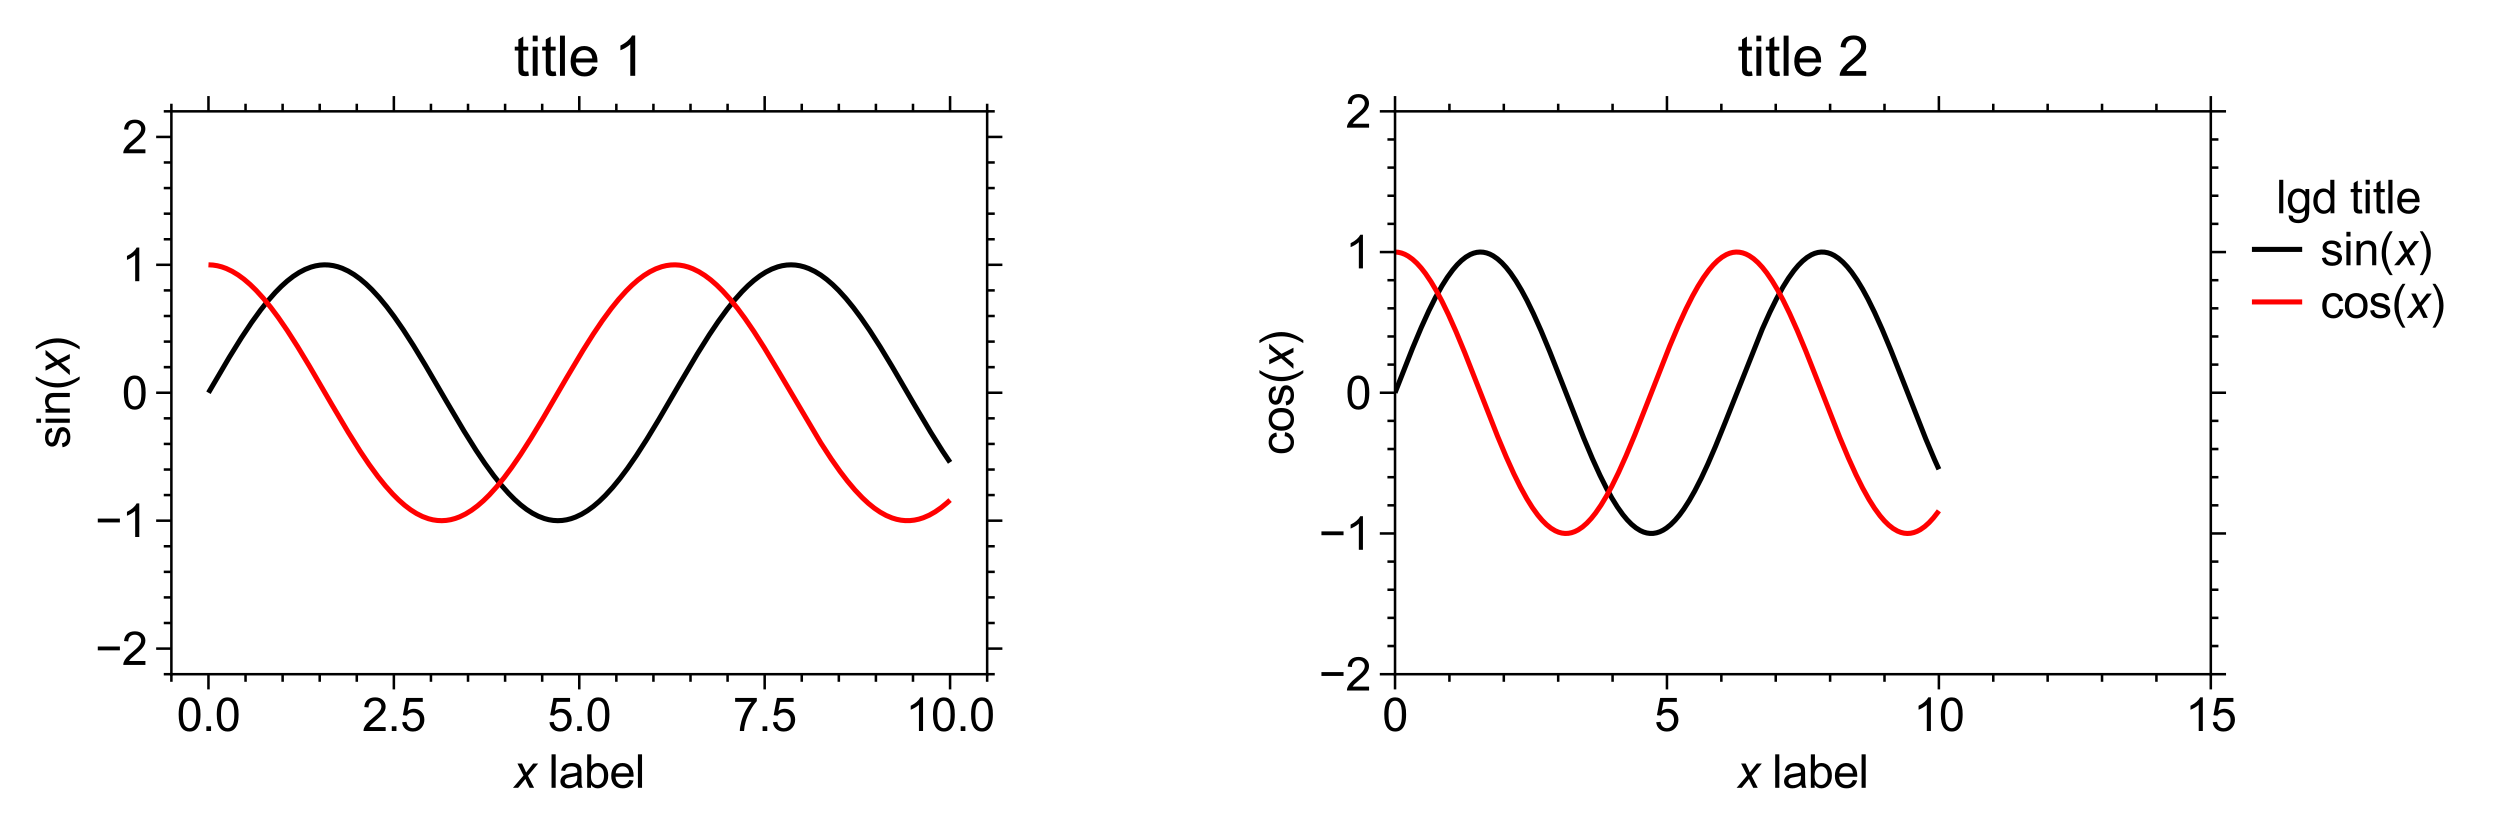 <?xml version="1.0" encoding="utf-8" standalone="no"?>
<!DOCTYPE svg PUBLIC "-//W3C//DTD SVG 1.1//EN"
  "http://www.w3.org/Graphics/SVG/1.1/DTD/svg11.dtd">
<svg xmlns:xlink="http://www.w3.org/1999/xlink" width="984.983pt" height="328.444pt" viewBox="0 0 984.983 328.444" xmlns="http://www.w3.org/2000/svg" version="1.1">
 <defs>
  <style type="text/css">*{stroke-linejoin: round; stroke-linecap: butt}</style>
 </defs>
 <g id="figure_1">
  <g id="patch_1">
   <path d="M 0 328.444 
L 984.983 328.444 
L 984.983 0 
L 0 0 
z
" style="fill: #ffffff"/>
  </g>
  <g id="axes_1">
   <g id="patch_2">
    <path d="M 67.523 265.621 
L 388.931 265.621 
L 388.931 43.861 
L 67.523 43.861 
z
" style="fill: #ffffff"/>
   </g>
   <g id="matplotlib.axis_1">
    <g id="xtick_1">
     <g id="line2d_1">
      <defs>
       <path id="mcdcbcbcaf5" d="M 0 0 
L 0 6 
" style="stroke: #000000"/>
      </defs>
      <g>
       <use xlink:href="#mcdcbcbcaf5" x="82.132" y="265.621" style="fill-opacity: 0; stroke: #000000"/>
      </g>
     </g>
     <g id="line2d_2">
      <defs>
       <path id="m277272d7c1" d="M 0 0 
L 0 -6 
" style="stroke: #000000"/>
      </defs>
      <g>
       <use xlink:href="#m277272d7c1" x="82.132" y="43.861" style="fill-opacity: 0; stroke: #000000"/>
      </g>
     </g>
     <g id="text_1">
      <!-- 0.0 -->
      <g transform="translate(69.622 288.005) scale(0.18 -0.18)">
       <defs>
        <path id="ArialMT-30" d="M 266 2259 
Q 266 3072 433 3567 
Q 600 4063 929 4331 
Q 1259 4600 1759 4600 
Q 2128 4600 2406 4451 
Q 2684 4303 2865 4023 
Q 3047 3744 3150 3342 
Q 3253 2941 3253 2259 
Q 3253 1453 3087 958 
Q 2922 463 2592 192 
Q 2263 -78 1759 -78 
Q 1097 -78 719 397 
Q 266 969 266 2259 
z
M 844 2259 
Q 844 1131 1108 757 
Q 1372 384 1759 384 
Q 2147 384 2411 759 
Q 2675 1134 2675 2259 
Q 2675 3391 2411 3762 
Q 2147 4134 1753 4134 
Q 1366 4134 1134 3806 
Q 844 3388 844 2259 
z
" transform="scale(0.016)"/>
        <path id="ArialMT-2e" d="M 581 0 
L 581 641 
L 1222 641 
L 1222 0 
L 581 0 
z
" transform="scale(0.016)"/>
       </defs>
       <use xlink:href="#ArialMT-30"/>
       <use xlink:href="#ArialMT-2e" x="55.615"/>
       <use xlink:href="#ArialMT-30" x="83.398"/>
      </g>
     </g>
    </g>
    <g id="xtick_2">
     <g id="line2d_3">
      <g>
       <use xlink:href="#mcdcbcbcaf5" x="155.18" y="265.621" style="fill-opacity: 0; stroke: #000000"/>
      </g>
     </g>
     <g id="line2d_4">
      <g>
       <use xlink:href="#m277272d7c1" x="155.18" y="43.861" style="fill-opacity: 0; stroke: #000000"/>
      </g>
     </g>
     <g id="text_2">
      <!-- 2.5 -->
      <g transform="translate(142.67 288.005) scale(0.18 -0.18)">
       <defs>
        <path id="ArialMT-32" d="M 3222 541 
L 3222 0 
L 194 0 
Q 188 203 259 391 
Q 375 700 629 1000 
Q 884 1300 1366 1694 
Q 2113 2306 2375 2664 
Q 2638 3022 2638 3341 
Q 2638 3675 2398 3904 
Q 2159 4134 1775 4134 
Q 1369 4134 1125 3890 
Q 881 3647 878 3216 
L 300 3275 
Q 359 3922 746 4261 
Q 1134 4600 1788 4600 
Q 2447 4600 2831 4234 
Q 3216 3869 3216 3328 
Q 3216 3053 3103 2787 
Q 2991 2522 2730 2228 
Q 2469 1934 1863 1422 
Q 1356 997 1212 845 
Q 1069 694 975 541 
L 3222 541 
z
" transform="scale(0.016)"/>
        <path id="ArialMT-35" d="M 266 1200 
L 856 1250 
Q 922 819 1161 601 
Q 1400 384 1738 384 
Q 2144 384 2425 690 
Q 2706 997 2706 1503 
Q 2706 1984 2436 2262 
Q 2166 2541 1728 2541 
Q 1456 2541 1237 2417 
Q 1019 2294 894 2097 
L 366 2166 
L 809 4519 
L 3088 4519 
L 3088 3981 
L 1259 3981 
L 1013 2750 
Q 1425 3038 1878 3038 
Q 2478 3038 2890 2622 
Q 3303 2206 3303 1553 
Q 3303 931 2941 478 
Q 2500 -78 1738 -78 
Q 1113 -78 717 272 
Q 322 622 266 1200 
z
" transform="scale(0.016)"/>
       </defs>
       <use xlink:href="#ArialMT-32"/>
       <use xlink:href="#ArialMT-2e" x="55.615"/>
       <use xlink:href="#ArialMT-35" x="83.398"/>
      </g>
     </g>
    </g>
    <g id="xtick_3">
     <g id="line2d_5">
      <g>
       <use xlink:href="#mcdcbcbcaf5" x="228.227" y="265.621" style="fill-opacity: 0; stroke: #000000"/>
      </g>
     </g>
     <g id="line2d_6">
      <g>
       <use xlink:href="#m277272d7c1" x="228.227" y="43.861" style="fill-opacity: 0; stroke: #000000"/>
      </g>
     </g>
     <g id="text_3">
      <!-- 5.0 -->
      <g transform="translate(215.717 288.005) scale(0.18 -0.18)">
       <use xlink:href="#ArialMT-35"/>
       <use xlink:href="#ArialMT-2e" x="55.615"/>
       <use xlink:href="#ArialMT-30" x="83.398"/>
      </g>
     </g>
    </g>
    <g id="xtick_4">
     <g id="line2d_7">
      <g>
       <use xlink:href="#mcdcbcbcaf5" x="301.274" y="265.621" style="fill-opacity: 0; stroke: #000000"/>
      </g>
     </g>
     <g id="line2d_8">
      <g>
       <use xlink:href="#m277272d7c1" x="301.274" y="43.861" style="fill-opacity: 0; stroke: #000000"/>
      </g>
     </g>
     <g id="text_4">
      <!-- 7.5 -->
      <g transform="translate(288.764 288.005) scale(0.18 -0.18)">
       <defs>
        <path id="ArialMT-37" d="M 303 3981 
L 303 4522 
L 3269 4522 
L 3269 4084 
Q 2831 3619 2401 2847 
Q 1972 2075 1738 1259 
Q 1569 684 1522 0 
L 944 0 
Q 953 541 1156 1306 
Q 1359 2072 1739 2783 
Q 2119 3494 2547 3981 
L 303 3981 
z
" transform="scale(0.016)"/>
       </defs>
       <use xlink:href="#ArialMT-37"/>
       <use xlink:href="#ArialMT-2e" x="55.615"/>
       <use xlink:href="#ArialMT-35" x="83.398"/>
      </g>
     </g>
    </g>
    <g id="xtick_5">
     <g id="line2d_9">
      <g>
       <use xlink:href="#mcdcbcbcaf5" x="374.321" y="265.621" style="fill-opacity: 0; stroke: #000000"/>
      </g>
     </g>
     <g id="line2d_10">
      <g>
       <use xlink:href="#m277272d7c1" x="374.321" y="43.861" style="fill-opacity: 0; stroke: #000000"/>
      </g>
     </g>
     <g id="text_5">
      <!-- 10.0 -->
      <g transform="translate(356.807 288.005) scale(0.18 -0.18)">
       <defs>
        <path id="ArialMT-31" d="M 2384 0 
L 1822 0 
L 1822 3584 
Q 1619 3391 1289 3197 
Q 959 3003 697 2906 
L 697 3450 
Q 1169 3672 1522 3987 
Q 1875 4303 2022 4600 
L 2384 4600 
L 2384 0 
z
" transform="scale(0.016)"/>
       </defs>
       <use xlink:href="#ArialMT-31"/>
       <use xlink:href="#ArialMT-30" x="55.615"/>
       <use xlink:href="#ArialMT-2e" x="111.23"/>
       <use xlink:href="#ArialMT-30" x="139.014"/>
      </g>
     </g>
    </g>
    <g id="xtick_6">
     <g id="line2d_11">
      <defs>
       <path id="m1060a15cfc" d="M 0 0 
L 0 3 
" style="stroke: #000000"/>
      </defs>
      <g>
       <use xlink:href="#m1060a15cfc" x="67.523" y="265.621" style="fill-opacity: 0; stroke: #000000"/>
      </g>
     </g>
     <g id="line2d_12">
      <defs>
       <path id="mef7f5c9a05" d="M 0 0 
L 0 -3 
" style="stroke: #000000"/>
      </defs>
      <g>
       <use xlink:href="#mef7f5c9a05" x="67.523" y="43.861" style="fill-opacity: 0; stroke: #000000"/>
      </g>
     </g>
    </g>
    <g id="xtick_7">
     <g id="line2d_13">
      <g>
       <use xlink:href="#m1060a15cfc" x="96.742" y="265.621" style="fill-opacity: 0; stroke: #000000"/>
      </g>
     </g>
     <g id="line2d_14">
      <g>
       <use xlink:href="#mef7f5c9a05" x="96.742" y="43.861" style="fill-opacity: 0; stroke: #000000"/>
      </g>
     </g>
    </g>
    <g id="xtick_8">
     <g id="line2d_15">
      <g>
       <use xlink:href="#m1060a15cfc" x="111.351" y="265.621" style="fill-opacity: 0; stroke: #000000"/>
      </g>
     </g>
     <g id="line2d_16">
      <g>
       <use xlink:href="#mef7f5c9a05" x="111.351" y="43.861" style="fill-opacity: 0; stroke: #000000"/>
      </g>
     </g>
    </g>
    <g id="xtick_9">
     <g id="line2d_17">
      <g>
       <use xlink:href="#m1060a15cfc" x="125.961" y="265.621" style="fill-opacity: 0; stroke: #000000"/>
      </g>
     </g>
     <g id="line2d_18">
      <g>
       <use xlink:href="#mef7f5c9a05" x="125.961" y="43.861" style="fill-opacity: 0; stroke: #000000"/>
      </g>
     </g>
    </g>
    <g id="xtick_10">
     <g id="line2d_19">
      <g>
       <use xlink:href="#m1060a15cfc" x="140.57" y="265.621" style="fill-opacity: 0; stroke: #000000"/>
      </g>
     </g>
     <g id="line2d_20">
      <g>
       <use xlink:href="#mef7f5c9a05" x="140.57" y="43.861" style="fill-opacity: 0; stroke: #000000"/>
      </g>
     </g>
    </g>
    <g id="xtick_11">
     <g id="line2d_21">
      <g>
       <use xlink:href="#m1060a15cfc" x="169.789" y="265.621" style="fill-opacity: 0; stroke: #000000"/>
      </g>
     </g>
     <g id="line2d_22">
      <g>
       <use xlink:href="#mef7f5c9a05" x="169.789" y="43.861" style="fill-opacity: 0; stroke: #000000"/>
      </g>
     </g>
    </g>
    <g id="xtick_12">
     <g id="line2d_23">
      <g>
       <use xlink:href="#m1060a15cfc" x="184.398" y="265.621" style="fill-opacity: 0; stroke: #000000"/>
      </g>
     </g>
     <g id="line2d_24">
      <g>
       <use xlink:href="#mef7f5c9a05" x="184.398" y="43.861" style="fill-opacity: 0; stroke: #000000"/>
      </g>
     </g>
    </g>
    <g id="xtick_13">
     <g id="line2d_25">
      <g>
       <use xlink:href="#m1060a15cfc" x="199.008" y="265.621" style="fill-opacity: 0; stroke: #000000"/>
      </g>
     </g>
     <g id="line2d_26">
      <g>
       <use xlink:href="#mef7f5c9a05" x="199.008" y="43.861" style="fill-opacity: 0; stroke: #000000"/>
      </g>
     </g>
    </g>
    <g id="xtick_14">
     <g id="line2d_27">
      <g>
       <use xlink:href="#m1060a15cfc" x="213.617" y="265.621" style="fill-opacity: 0; stroke: #000000"/>
      </g>
     </g>
     <g id="line2d_28">
      <g>
       <use xlink:href="#mef7f5c9a05" x="213.617" y="43.861" style="fill-opacity: 0; stroke: #000000"/>
      </g>
     </g>
    </g>
    <g id="xtick_15">
     <g id="line2d_29">
      <g>
       <use xlink:href="#m1060a15cfc" x="242.836" y="265.621" style="fill-opacity: 0; stroke: #000000"/>
      </g>
     </g>
     <g id="line2d_30">
      <g>
       <use xlink:href="#mef7f5c9a05" x="242.836" y="43.861" style="fill-opacity: 0; stroke: #000000"/>
      </g>
     </g>
    </g>
    <g id="xtick_16">
     <g id="line2d_31">
      <g>
       <use xlink:href="#m1060a15cfc" x="257.446" y="265.621" style="fill-opacity: 0; stroke: #000000"/>
      </g>
     </g>
     <g id="line2d_32">
      <g>
       <use xlink:href="#mef7f5c9a05" x="257.446" y="43.861" style="fill-opacity: 0; stroke: #000000"/>
      </g>
     </g>
    </g>
    <g id="xtick_17">
     <g id="line2d_33">
      <g>
       <use xlink:href="#m1060a15cfc" x="272.055" y="265.621" style="fill-opacity: 0; stroke: #000000"/>
      </g>
     </g>
     <g id="line2d_34">
      <g>
       <use xlink:href="#mef7f5c9a05" x="272.055" y="43.861" style="fill-opacity: 0; stroke: #000000"/>
      </g>
     </g>
    </g>
    <g id="xtick_18">
     <g id="line2d_35">
      <g>
       <use xlink:href="#m1060a15cfc" x="286.665" y="265.621" style="fill-opacity: 0; stroke: #000000"/>
      </g>
     </g>
     <g id="line2d_36">
      <g>
       <use xlink:href="#mef7f5c9a05" x="286.665" y="43.861" style="fill-opacity: 0; stroke: #000000"/>
      </g>
     </g>
    </g>
    <g id="xtick_19">
     <g id="line2d_37">
      <g>
       <use xlink:href="#m1060a15cfc" x="315.884" y="265.621" style="fill-opacity: 0; stroke: #000000"/>
      </g>
     </g>
     <g id="line2d_38">
      <g>
       <use xlink:href="#mef7f5c9a05" x="315.884" y="43.861" style="fill-opacity: 0; stroke: #000000"/>
      </g>
     </g>
    </g>
    <g id="xtick_20">
     <g id="line2d_39">
      <g>
       <use xlink:href="#m1060a15cfc" x="330.493" y="265.621" style="fill-opacity: 0; stroke: #000000"/>
      </g>
     </g>
     <g id="line2d_40">
      <g>
       <use xlink:href="#mef7f5c9a05" x="330.493" y="43.861" style="fill-opacity: 0; stroke: #000000"/>
      </g>
     </g>
    </g>
    <g id="xtick_21">
     <g id="line2d_41">
      <g>
       <use xlink:href="#m1060a15cfc" x="345.102" y="265.621" style="fill-opacity: 0; stroke: #000000"/>
      </g>
     </g>
     <g id="line2d_42">
      <g>
       <use xlink:href="#mef7f5c9a05" x="345.102" y="43.861" style="fill-opacity: 0; stroke: #000000"/>
      </g>
     </g>
    </g>
    <g id="xtick_22">
     <g id="line2d_43">
      <g>
       <use xlink:href="#m1060a15cfc" x="359.712" y="265.621" style="fill-opacity: 0; stroke: #000000"/>
      </g>
     </g>
     <g id="line2d_44">
      <g>
       <use xlink:href="#mef7f5c9a05" x="359.712" y="43.861" style="fill-opacity: 0; stroke: #000000"/>
      </g>
     </g>
    </g>
    <g id="xtick_23">
     <g id="line2d_45">
      <g>
       <use xlink:href="#m1060a15cfc" x="388.931" y="265.621" style="fill-opacity: 0; stroke: #000000"/>
      </g>
     </g>
     <g id="line2d_46">
      <g>
       <use xlink:href="#mef7f5c9a05" x="388.931" y="43.861" style="fill-opacity: 0; stroke: #000000"/>
      </g>
     </g>
    </g>
    <g id="text_6">
     <!-- $x$ label -->
     <g transform="translate(202.127 310.466) scale(0.18 -0.18)">
      <defs>
       <path id="Arial-ItalicMT-78" d="M -9 0 
L 1434 1684 
L 606 3319 
L 1231 3319 
L 1513 2728 
Q 1669 2397 1794 2094 
L 2750 3319 
L 3441 3319 
L 2047 1641 
L 2884 0 
L 2259 0 
L 1928 675 
Q 1822 891 1688 1209 
L 700 0 
L -9 0 
z
" transform="scale(0.016)"/>
       <path id="ArialMT-20" transform="scale(0.016)"/>
       <path id="ArialMT-6c" d="M 409 0 
L 409 4581 
L 972 4581 
L 972 0 
L 409 0 
z
" transform="scale(0.016)"/>
       <path id="ArialMT-61" d="M 2588 409 
Q 2275 144 1986 34 
Q 1697 -75 1366 -75 
Q 819 -75 525 192 
Q 231 459 231 875 
Q 231 1119 342 1320 
Q 453 1522 633 1644 
Q 813 1766 1038 1828 
Q 1203 1872 1538 1913 
Q 2219 1994 2541 2106 
Q 2544 2222 2544 2253 
Q 2544 2597 2384 2738 
Q 2169 2928 1744 2928 
Q 1347 2928 1158 2789 
Q 969 2650 878 2297 
L 328 2372 
Q 403 2725 575 2942 
Q 747 3159 1072 3276 
Q 1397 3394 1825 3394 
Q 2250 3394 2515 3294 
Q 2781 3194 2906 3042 
Q 3031 2891 3081 2659 
Q 3109 2516 3109 2141 
L 3109 1391 
Q 3109 606 3145 398 
Q 3181 191 3288 0 
L 2700 0 
Q 2613 175 2588 409 
z
M 2541 1666 
Q 2234 1541 1622 1453 
Q 1275 1403 1131 1340 
Q 988 1278 909 1158 
Q 831 1038 831 891 
Q 831 666 1001 516 
Q 1172 366 1500 366 
Q 1825 366 2078 508 
Q 2331 650 2450 897 
Q 2541 1088 2541 1459 
L 2541 1666 
z
" transform="scale(0.016)"/>
       <path id="ArialMT-62" d="M 941 0 
L 419 0 
L 419 4581 
L 981 4581 
L 981 2947 
Q 1338 3394 1891 3394 
Q 2197 3394 2470 3270 
Q 2744 3147 2920 2923 
Q 3097 2700 3197 2384 
Q 3297 2069 3297 1709 
Q 3297 856 2875 390 
Q 2453 -75 1863 -75 
Q 1275 -75 941 416 
L 941 0 
z
M 934 1684 
Q 934 1088 1097 822 
Q 1363 388 1816 388 
Q 2184 388 2453 708 
Q 2722 1028 2722 1663 
Q 2722 2313 2464 2622 
Q 2206 2931 1841 2931 
Q 1472 2931 1203 2611 
Q 934 2291 934 1684 
z
" transform="scale(0.016)"/>
       <path id="ArialMT-65" d="M 2694 1069 
L 3275 997 
Q 3138 488 2766 206 
Q 2394 -75 1816 -75 
Q 1088 -75 661 373 
Q 234 822 234 1631 
Q 234 2469 665 2931 
Q 1097 3394 1784 3394 
Q 2450 3394 2872 2941 
Q 3294 2488 3294 1666 
Q 3294 1616 3291 1516 
L 816 1516 
Q 847 969 1125 678 
Q 1403 388 1819 388 
Q 2128 388 2347 550 
Q 2566 713 2694 1069 
z
M 847 1978 
L 2700 1978 
Q 2663 2397 2488 2606 
Q 2219 2931 1791 2931 
Q 1403 2931 1139 2672 
Q 875 2413 847 1978 
z
" transform="scale(0.016)"/>
      </defs>
      <use xlink:href="#Arial-ItalicMT-78" transform="translate(0 0.422)"/>
      <use xlink:href="#ArialMT-20" transform="translate(50 0.422)"/>
      <use xlink:href="#ArialMT-6c" transform="translate(77.783 0.422)"/>
      <use xlink:href="#ArialMT-61" transform="translate(100 0.422)"/>
      <use xlink:href="#ArialMT-62" transform="translate(155.615 0.422)"/>
      <use xlink:href="#ArialMT-65" transform="translate(211.23 0.422)"/>
      <use xlink:href="#ArialMT-6c" transform="translate(266.846 0.422)"/>
     </g>
    </g>
   </g>
   <g id="matplotlib.axis_2">
    <g id="ytick_1">
     <g id="line2d_47">
      <defs>
       <path id="m5fb036546c" d="M 0 0 
L -6 0 
" style="stroke: #000000"/>
      </defs>
      <g>
       <use xlink:href="#m5fb036546c" x="67.523" y="255.541" style="fill-opacity: 0; stroke: #000000"/>
      </g>
     </g>
     <g id="line2d_48">
      <defs>
       <path id="mb0cfdb6c47" d="M 0 0 
L 6 0 
" style="stroke: #000000"/>
      </defs>
      <g>
       <use xlink:href="#mb0cfdb6c47" x="388.931" y="255.541" style="fill-opacity: 0; stroke: #000000"/>
      </g>
     </g>
     <g id="text_7">
      <!-- −2 -->
      <g transform="translate(37.5 261.983) scale(0.18 -0.18)">
       <defs>
        <path id="ArialMT-2212" d="M 3381 1997 
L 356 1997 
L 356 2522 
L 3381 2522 
L 3381 1997 
z
" transform="scale(0.016)"/>
       </defs>
       <use xlink:href="#ArialMT-2212"/>
       <use xlink:href="#ArialMT-32" x="58.398"/>
      </g>
     </g>
    </g>
    <g id="ytick_2">
     <g id="line2d_49">
      <g>
       <use xlink:href="#m5fb036546c" x="67.523" y="205.141" style="fill-opacity: 0; stroke: #000000"/>
      </g>
     </g>
     <g id="line2d_50">
      <g>
       <use xlink:href="#mb0cfdb6c47" x="388.931" y="205.141" style="fill-opacity: 0; stroke: #000000"/>
      </g>
     </g>
     <g id="text_8">
      <!-- −1 -->
      <g transform="translate(37.5 211.583) scale(0.18 -0.18)">
       <use xlink:href="#ArialMT-2212"/>
       <use xlink:href="#ArialMT-31" x="58.398"/>
      </g>
     </g>
    </g>
    <g id="ytick_3">
     <g id="line2d_51">
      <g>
       <use xlink:href="#m5fb036546c" x="67.523" y="154.741" style="fill-opacity: 0; stroke: #000000"/>
      </g>
     </g>
     <g id="line2d_52">
      <g>
       <use xlink:href="#mb0cfdb6c47" x="388.931" y="154.741" style="fill-opacity: 0; stroke: #000000"/>
      </g>
     </g>
     <g id="text_9">
      <!-- 0 -->
      <g transform="translate(48.013 161.183) scale(0.18 -0.18)">
       <use xlink:href="#ArialMT-30"/>
      </g>
     </g>
    </g>
    <g id="ytick_4">
     <g id="line2d_53">
      <g>
       <use xlink:href="#m5fb036546c" x="67.523" y="104.341" style="fill-opacity: 0; stroke: #000000"/>
      </g>
     </g>
     <g id="line2d_54">
      <g>
       <use xlink:href="#mb0cfdb6c47" x="388.931" y="104.341" style="fill-opacity: 0; stroke: #000000"/>
      </g>
     </g>
     <g id="text_10">
      <!-- 1 -->
      <g transform="translate(48.013 110.783) scale(0.18 -0.18)">
       <use xlink:href="#ArialMT-31"/>
      </g>
     </g>
    </g>
    <g id="ytick_5">
     <g id="line2d_55">
      <g>
       <use xlink:href="#m5fb036546c" x="67.523" y="53.941" style="fill-opacity: 0; stroke: #000000"/>
      </g>
     </g>
     <g id="line2d_56">
      <g>
       <use xlink:href="#mb0cfdb6c47" x="388.931" y="53.941" style="fill-opacity: 0; stroke: #000000"/>
      </g>
     </g>
     <g id="text_11">
      <!-- 2 -->
      <g transform="translate(48.013 60.383) scale(0.18 -0.18)">
       <use xlink:href="#ArialMT-32"/>
      </g>
     </g>
    </g>
    <g id="ytick_6">
     <g id="line2d_57">
      <defs>
       <path id="m6fad1a65d7" d="M 0 0 
L -3 0 
" style="stroke: #000000"/>
      </defs>
      <g>
       <use xlink:href="#m6fad1a65d7" x="67.523" y="265.621" style="fill-opacity: 0; stroke: #000000"/>
      </g>
     </g>
     <g id="line2d_58">
      <defs>
       <path id="mf9b4abdbe0" d="M 0 0 
L 3 0 
" style="stroke: #000000"/>
      </defs>
      <g>
       <use xlink:href="#mf9b4abdbe0" x="388.931" y="265.621" style="fill-opacity: 0; stroke: #000000"/>
      </g>
     </g>
    </g>
    <g id="ytick_7">
     <g id="line2d_59">
      <g>
       <use xlink:href="#m6fad1a65d7" x="67.523" y="245.461" style="fill-opacity: 0; stroke: #000000"/>
      </g>
     </g>
     <g id="line2d_60">
      <g>
       <use xlink:href="#mf9b4abdbe0" x="388.931" y="245.461" style="fill-opacity: 0; stroke: #000000"/>
      </g>
     </g>
    </g>
    <g id="ytick_8">
     <g id="line2d_61">
      <g>
       <use xlink:href="#m6fad1a65d7" x="67.523" y="235.381" style="fill-opacity: 0; stroke: #000000"/>
      </g>
     </g>
     <g id="line2d_62">
      <g>
       <use xlink:href="#mf9b4abdbe0" x="388.931" y="235.381" style="fill-opacity: 0; stroke: #000000"/>
      </g>
     </g>
    </g>
    <g id="ytick_9">
     <g id="line2d_63">
      <g>
       <use xlink:href="#m6fad1a65d7" x="67.523" y="225.301" style="fill-opacity: 0; stroke: #000000"/>
      </g>
     </g>
     <g id="line2d_64">
      <g>
       <use xlink:href="#mf9b4abdbe0" x="388.931" y="225.301" style="fill-opacity: 0; stroke: #000000"/>
      </g>
     </g>
    </g>
    <g id="ytick_10">
     <g id="line2d_65">
      <g>
       <use xlink:href="#m6fad1a65d7" x="67.523" y="215.221" style="fill-opacity: 0; stroke: #000000"/>
      </g>
     </g>
     <g id="line2d_66">
      <g>
       <use xlink:href="#mf9b4abdbe0" x="388.931" y="215.221" style="fill-opacity: 0; stroke: #000000"/>
      </g>
     </g>
    </g>
    <g id="ytick_11">
     <g id="line2d_67">
      <g>
       <use xlink:href="#m6fad1a65d7" x="67.523" y="195.061" style="fill-opacity: 0; stroke: #000000"/>
      </g>
     </g>
     <g id="line2d_68">
      <g>
       <use xlink:href="#mf9b4abdbe0" x="388.931" y="195.061" style="fill-opacity: 0; stroke: #000000"/>
      </g>
     </g>
    </g>
    <g id="ytick_12">
     <g id="line2d_69">
      <g>
       <use xlink:href="#m6fad1a65d7" x="67.523" y="184.981" style="fill-opacity: 0; stroke: #000000"/>
      </g>
     </g>
     <g id="line2d_70">
      <g>
       <use xlink:href="#mf9b4abdbe0" x="388.931" y="184.981" style="fill-opacity: 0; stroke: #000000"/>
      </g>
     </g>
    </g>
    <g id="ytick_13">
     <g id="line2d_71">
      <g>
       <use xlink:href="#m6fad1a65d7" x="67.523" y="174.901" style="fill-opacity: 0; stroke: #000000"/>
      </g>
     </g>
     <g id="line2d_72">
      <g>
       <use xlink:href="#mf9b4abdbe0" x="388.931" y="174.901" style="fill-opacity: 0; stroke: #000000"/>
      </g>
     </g>
    </g>
    <g id="ytick_14">
     <g id="line2d_73">
      <g>
       <use xlink:href="#m6fad1a65d7" x="67.523" y="164.821" style="fill-opacity: 0; stroke: #000000"/>
      </g>
     </g>
     <g id="line2d_74">
      <g>
       <use xlink:href="#mf9b4abdbe0" x="388.931" y="164.821" style="fill-opacity: 0; stroke: #000000"/>
      </g>
     </g>
    </g>
    <g id="ytick_15">
     <g id="line2d_75">
      <g>
       <use xlink:href="#m6fad1a65d7" x="67.523" y="144.661" style="fill-opacity: 0; stroke: #000000"/>
      </g>
     </g>
     <g id="line2d_76">
      <g>
       <use xlink:href="#mf9b4abdbe0" x="388.931" y="144.661" style="fill-opacity: 0; stroke: #000000"/>
      </g>
     </g>
    </g>
    <g id="ytick_16">
     <g id="line2d_77">
      <g>
       <use xlink:href="#m6fad1a65d7" x="67.523" y="134.581" style="fill-opacity: 0; stroke: #000000"/>
      </g>
     </g>
     <g id="line2d_78">
      <g>
       <use xlink:href="#mf9b4abdbe0" x="388.931" y="134.581" style="fill-opacity: 0; stroke: #000000"/>
      </g>
     </g>
    </g>
    <g id="ytick_17">
     <g id="line2d_79">
      <g>
       <use xlink:href="#m6fad1a65d7" x="67.523" y="124.501" style="fill-opacity: 0; stroke: #000000"/>
      </g>
     </g>
     <g id="line2d_80">
      <g>
       <use xlink:href="#mf9b4abdbe0" x="388.931" y="124.501" style="fill-opacity: 0; stroke: #000000"/>
      </g>
     </g>
    </g>
    <g id="ytick_18">
     <g id="line2d_81">
      <g>
       <use xlink:href="#m6fad1a65d7" x="67.523" y="114.421" style="fill-opacity: 0; stroke: #000000"/>
      </g>
     </g>
     <g id="line2d_82">
      <g>
       <use xlink:href="#mf9b4abdbe0" x="388.931" y="114.421" style="fill-opacity: 0; stroke: #000000"/>
      </g>
     </g>
    </g>
    <g id="ytick_19">
     <g id="line2d_83">
      <g>
       <use xlink:href="#m6fad1a65d7" x="67.523" y="94.261" style="fill-opacity: 0; stroke: #000000"/>
      </g>
     </g>
     <g id="line2d_84">
      <g>
       <use xlink:href="#mf9b4abdbe0" x="388.931" y="94.261" style="fill-opacity: 0; stroke: #000000"/>
      </g>
     </g>
    </g>
    <g id="ytick_20">
     <g id="line2d_85">
      <g>
       <use xlink:href="#m6fad1a65d7" x="67.523" y="84.181" style="fill-opacity: 0; stroke: #000000"/>
      </g>
     </g>
     <g id="line2d_86">
      <g>
       <use xlink:href="#mf9b4abdbe0" x="388.931" y="84.181" style="fill-opacity: 0; stroke: #000000"/>
      </g>
     </g>
    </g>
    <g id="ytick_21">
     <g id="line2d_87">
      <g>
       <use xlink:href="#m6fad1a65d7" x="67.523" y="74.101" style="fill-opacity: 0; stroke: #000000"/>
      </g>
     </g>
     <g id="line2d_88">
      <g>
       <use xlink:href="#mf9b4abdbe0" x="388.931" y="74.101" style="fill-opacity: 0; stroke: #000000"/>
      </g>
     </g>
    </g>
    <g id="ytick_22">
     <g id="line2d_89">
      <g>
       <use xlink:href="#m6fad1a65d7" x="67.523" y="64.021" style="fill-opacity: 0; stroke: #000000"/>
      </g>
     </g>
     <g id="line2d_90">
      <g>
       <use xlink:href="#mf9b4abdbe0" x="388.931" y="64.021" style="fill-opacity: 0; stroke: #000000"/>
      </g>
     </g>
    </g>
    <g id="ytick_23">
     <g id="line2d_91">
      <g>
       <use xlink:href="#m6fad1a65d7" x="67.523" y="43.861" style="fill-opacity: 0; stroke: #000000"/>
      </g>
     </g>
     <g id="line2d_92">
      <g>
       <use xlink:href="#mf9b4abdbe0" x="388.931" y="43.861" style="fill-opacity: 0; stroke: #000000"/>
      </g>
     </g>
    </g>
    <g id="text_12">
     <!-- $\sin(x)$ -->
     <g transform="translate(27.54 176.791) rotate(-90) scale(0.18 -0.18)">
      <defs>
       <path id="ArialMT-73" d="M 197 991 
L 753 1078 
Q 800 744 1014 566 
Q 1228 388 1613 388 
Q 2000 388 2187 545 
Q 2375 703 2375 916 
Q 2375 1106 2209 1216 
Q 2094 1291 1634 1406 
Q 1016 1563 777 1677 
Q 538 1791 414 1992 
Q 291 2194 291 2438 
Q 291 2659 392 2848 
Q 494 3038 669 3163 
Q 800 3259 1026 3326 
Q 1253 3394 1513 3394 
Q 1903 3394 2198 3281 
Q 2494 3169 2634 2976 
Q 2775 2784 2828 2463 
L 2278 2388 
Q 2241 2644 2061 2787 
Q 1881 2931 1553 2931 
Q 1166 2931 1000 2803 
Q 834 2675 834 2503 
Q 834 2394 903 2306 
Q 972 2216 1119 2156 
Q 1203 2125 1616 2013 
Q 2213 1853 2448 1751 
Q 2684 1650 2818 1456 
Q 2953 1263 2953 975 
Q 2953 694 2789 445 
Q 2625 197 2315 61 
Q 2006 -75 1616 -75 
Q 969 -75 630 194 
Q 291 463 197 991 
z
" transform="scale(0.016)"/>
       <path id="ArialMT-69" d="M 425 3934 
L 425 4581 
L 988 4581 
L 988 3934 
L 425 3934 
z
M 425 0 
L 425 3319 
L 988 3319 
L 988 0 
L 425 0 
z
" transform="scale(0.016)"/>
       <path id="ArialMT-6e" d="M 422 0 
L 422 3319 
L 928 3319 
L 928 2847 
Q 1294 3394 1984 3394 
Q 2284 3394 2536 3286 
Q 2788 3178 2913 3003 
Q 3038 2828 3088 2588 
Q 3119 2431 3119 2041 
L 3119 0 
L 2556 0 
L 2556 2019 
Q 2556 2363 2490 2533 
Q 2425 2703 2258 2804 
Q 2091 2906 1866 2906 
Q 1506 2906 1245 2678 
Q 984 2450 984 1813 
L 984 0 
L 422 0 
z
" transform="scale(0.016)"/>
       <path id="ArialMT-28" d="M 1497 -1347 
Q 1031 -759 709 28 
Q 388 816 388 1659 
Q 388 2403 628 3084 
Q 909 3875 1497 4659 
L 1900 4659 
Q 1522 4009 1400 3731 
Q 1209 3300 1100 2831 
Q 966 2247 966 1656 
Q 966 153 1900 -1347 
L 1497 -1347 
z
" transform="scale(0.016)"/>
       <path id="ArialMT-29" d="M 791 -1347 
L 388 -1347 
Q 1322 153 1322 1656 
Q 1322 2244 1188 2822 
Q 1081 3291 891 3722 
Q 769 4003 388 4659 
L 791 4659 
Q 1378 3875 1659 3084 
Q 1900 2403 1900 1659 
Q 1900 816 1576 28 
Q 1253 -759 791 -1347 
z
" transform="scale(0.016)"/>
      </defs>
      <use xlink:href="#ArialMT-73" transform="translate(0 0.203)"/>
      <use xlink:href="#ArialMT-69" transform="translate(50 0.203)"/>
      <use xlink:href="#ArialMT-6e" transform="translate(72.217 0.203)"/>
      <use xlink:href="#ArialMT-28" transform="translate(127.832 0.203)"/>
      <use xlink:href="#Arial-ItalicMT-78" transform="translate(161.133 0.203)"/>
      <use xlink:href="#ArialMT-29" transform="translate(211.133 0.203)"/>
     </g>
    </g>
   </g>
   <g id="line2d_93">
    <path d="M 82.132 154.741 
L 90.33 140.785 
L 95.014 133.233 
L 99.113 127.071 
L 102.626 122.218 
L 105.554 118.53 
L 108.482 115.205 
L 110.824 112.829 
L 113.166 110.722 
L 115.509 108.898 
L 117.851 107.368 
L 120.193 106.143 
L 122.535 105.229 
L 124.292 104.753 
L 126.048 104.457 
L 127.805 104.342 
L 129.562 104.41 
L 131.318 104.66 
L 133.075 105.091 
L 134.832 105.701 
L 137.174 106.789 
L 139.516 108.186 
L 141.858 109.881 
L 144.2 111.865 
L 146.543 114.124 
L 149.47 117.313 
L 152.398 120.877 
L 155.326 124.781 
L 158.839 129.858 
L 162.938 136.231 
L 167.622 143.952 
L 175.82 158.006 
L 182.847 169.89 
L 187.531 177.369 
L 191.044 182.608 
L 194.558 187.444 
L 197.485 191.116 
L 200.413 194.423 
L 202.755 196.784 
L 205.098 198.875 
L 207.44 200.682 
L 209.782 202.194 
L 212.124 203.401 
L 214.466 204.296 
L 216.223 204.759 
L 217.98 205.041 
L 219.736 205.141 
L 221.493 205.059 
L 223.25 204.795 
L 225.006 204.35 
L 226.763 203.726 
L 229.105 202.619 
L 231.447 201.205 
L 233.79 199.492 
L 236.132 197.492 
L 238.474 195.217 
L 241.402 192.01 
L 244.329 188.429 
L 247.257 184.51 
L 250.77 179.417 
L 254.869 173.03 
L 259.554 165.299 
L 267.751 151.24 
L 274.778 139.366 
L 279.462 131.901 
L 282.976 126.677 
L 286.489 121.858 
L 289.417 118.202 
L 292.344 114.913 
L 294.687 112.567 
L 297.029 110.493 
L 299.371 108.703 
L 301.713 107.208 
L 304.055 106.019 
L 306.398 105.143 
L 308.154 104.694 
L 309.911 104.427 
L 311.668 104.341 
L 313.424 104.437 
L 315.181 104.715 
L 316.938 105.174 
L 318.694 105.812 
L 321.036 106.937 
L 323.379 108.369 
L 325.721 110.099 
L 328.063 112.116 
L 330.405 114.406 
L 333.333 117.631 
L 336.261 121.229 
L 339.188 125.163 
L 342.702 130.271 
L 346.801 136.672 
L 351.485 144.415 
L 360.268 159.485 
L 366.709 170.341 
L 371.394 177.792 
L 374.321 182.16 
L 374.321 182.16 
" clip-path="url(#pc0c18af3f9)" style="fill: none; stroke: #000000; stroke-width: 2"/>
   </g>
   <g id="line2d_94">
    <path d="M 82.132 104.341 
L 83.889 104.432 
L 85.646 104.705 
L 87.402 105.158 
L 89.159 105.791 
L 91.501 106.91 
L 93.843 108.335 
L 96.185 110.059 
L 98.528 112.069 
L 100.87 114.354 
L 103.798 117.572 
L 106.725 121.164 
L 109.653 125.092 
L 113.166 130.195 
L 117.265 136.591 
L 121.95 144.33 
L 130.733 159.398 
L 137.174 170.258 
L 141.858 177.714 
L 145.372 182.929 
L 148.885 187.737 
L 151.813 191.383 
L 154.74 194.661 
L 157.083 196.996 
L 159.425 199.06 
L 161.767 200.84 
L 164.109 202.323 
L 166.451 203.501 
L 168.794 204.365 
L 170.55 204.805 
L 172.307 205.063 
L 174.064 205.14 
L 175.82 205.035 
L 177.577 204.748 
L 179.333 204.28 
L 181.09 203.634 
L 183.432 202.497 
L 185.774 201.054 
L 188.117 199.313 
L 190.459 197.286 
L 192.801 194.986 
L 195.729 191.749 
L 198.657 188.141 
L 201.584 184.198 
L 205.098 179.079 
L 209.196 172.67 
L 213.881 164.92 
L 223.25 148.844 
L 229.691 138.042 
L 233.79 131.557 
L 237.303 126.356 
L 240.816 121.566 
L 243.744 117.937 
L 246.672 114.677 
L 249.014 112.357 
L 251.356 110.309 
L 253.698 108.547 
L 256.04 107.081 
L 258.383 105.922 
L 260.725 105.076 
L 262.481 104.65 
L 264.238 104.406 
L 265.995 104.343 
L 267.751 104.463 
L 269.508 104.764 
L 271.265 105.246 
L 273.021 105.906 
L 275.364 107.061 
L 277.706 108.522 
L 280.048 110.28 
L 282.39 112.323 
L 284.732 114.639 
L 287.66 117.894 
L 290.588 121.519 
L 293.516 125.477 
L 297.029 130.61 
L 301.128 137.034 
L 306.398 145.786 
L 323.379 174.485 
L 327.477 180.775 
L 330.991 185.763 
L 333.918 189.581 
L 336.846 193.049 
L 339.774 196.133 
L 342.116 198.303 
L 344.458 200.193 
L 346.801 201.791 
L 349.143 203.086 
L 351.485 204.072 
L 353.242 204.603 
L 354.998 204.954 
L 356.755 205.124 
L 358.512 205.112 
L 360.268 204.917 
L 362.025 204.541 
L 363.781 203.986 
L 366.124 202.969 
L 368.466 201.642 
L 370.808 200.014 
L 373.15 198.095 
L 374.321 197.03 
L 374.321 197.03 
" clip-path="url(#pc0c18af3f9)" style="fill: none; stroke: #ff0000; stroke-width: 2"/>
   </g>
   <g id="patch_3">
    <path d="M 67.523 265.621 
L 67.523 43.861 
" style="fill: none; stroke: #000000; stroke-linejoin: miter; stroke-linecap: square"/>
   </g>
   <g id="patch_4">
    <path d="M 388.931 265.621 
L 388.931 43.861 
" style="fill: none; stroke: #000000; stroke-linejoin: miter; stroke-linecap: square"/>
   </g>
   <g id="patch_5">
    <path d="M 67.523 265.621 
L 388.931 265.621 
" style="fill: none; stroke: #000000; stroke-linejoin: miter; stroke-linecap: square"/>
   </g>
   <g id="patch_6">
    <path d="M 67.523 43.861 
L 388.931 43.861 
" style="fill: none; stroke: #000000; stroke-linejoin: miter; stroke-linecap: square"/>
   </g>
   <g id="text_13">
    <!-- title 1 -->
    <g transform="translate(202.415 29.861) scale(0.216 -0.216)">
     <defs>
      <path id="ArialMT-74" d="M 1650 503 
L 1731 6 
Q 1494 -44 1306 -44 
Q 1000 -44 831 53 
Q 663 150 594 308 
Q 525 466 525 972 
L 525 2881 
L 113 2881 
L 113 3319 
L 525 3319 
L 525 4141 
L 1084 4478 
L 1084 3319 
L 1650 3319 
L 1650 2881 
L 1084 2881 
L 1084 941 
Q 1084 700 1114 631 
Q 1144 563 1211 522 
Q 1278 481 1403 481 
Q 1497 481 1650 503 
z
" transform="scale(0.016)"/>
     </defs>
     <use xlink:href="#ArialMT-74"/>
     <use xlink:href="#ArialMT-69" x="27.783"/>
     <use xlink:href="#ArialMT-74" x="50"/>
     <use xlink:href="#ArialMT-6c" x="77.783"/>
     <use xlink:href="#ArialMT-65" x="100"/>
     <use xlink:href="#ArialMT-20" x="155.615"/>
     <use xlink:href="#ArialMT-31" x="183.398"/>
    </g>
   </g>
  </g>
  <g id="axes_2">
   <g id="patch_7">
    <path d="M 549.635 265.621 
L 871.043 265.621 
L 871.043 43.861 
L 549.635 43.861 
z
" style="fill: #ffffff"/>
   </g>
   <g id="matplotlib.axis_3">
    <g id="xtick_24">
     <g id="line2d_95">
      <g>
       <use xlink:href="#mcdcbcbcaf5" x="549.635" y="265.621" style="fill-opacity: 0; stroke: #000000"/>
      </g>
     </g>
     <g id="line2d_96">
      <g>
       <use xlink:href="#m277272d7c1" x="549.635" y="43.861" style="fill-opacity: 0; stroke: #000000"/>
      </g>
     </g>
     <g id="text_14">
      <!-- 0 -->
      <g transform="translate(544.63 288.005) scale(0.18 -0.18)">
       <use xlink:href="#ArialMT-30"/>
      </g>
     </g>
    </g>
    <g id="xtick_25">
     <g id="line2d_97">
      <g>
       <use xlink:href="#mcdcbcbcaf5" x="656.771" y="265.621" style="fill-opacity: 0; stroke: #000000"/>
      </g>
     </g>
     <g id="line2d_98">
      <g>
       <use xlink:href="#m277272d7c1" x="656.771" y="43.861" style="fill-opacity: 0; stroke: #000000"/>
      </g>
     </g>
     <g id="text_15">
      <!-- 5 -->
      <g transform="translate(651.766 288.005) scale(0.18 -0.18)">
       <use xlink:href="#ArialMT-35"/>
      </g>
     </g>
    </g>
    <g id="xtick_26">
     <g id="line2d_99">
      <g>
       <use xlink:href="#mcdcbcbcaf5" x="763.907" y="265.621" style="fill-opacity: 0; stroke: #000000"/>
      </g>
     </g>
     <g id="line2d_100">
      <g>
       <use xlink:href="#m277272d7c1" x="763.907" y="43.861" style="fill-opacity: 0; stroke: #000000"/>
      </g>
     </g>
     <g id="text_16">
      <!-- 10 -->
      <g transform="translate(753.897 288.005) scale(0.18 -0.18)">
       <use xlink:href="#ArialMT-31"/>
       <use xlink:href="#ArialMT-30" x="55.615"/>
      </g>
     </g>
    </g>
    <g id="xtick_27">
     <g id="line2d_101">
      <g>
       <use xlink:href="#mcdcbcbcaf5" x="871.043" y="265.621" style="fill-opacity: 0; stroke: #000000"/>
      </g>
     </g>
     <g id="line2d_102">
      <g>
       <use xlink:href="#m277272d7c1" x="871.043" y="43.861" style="fill-opacity: 0; stroke: #000000"/>
      </g>
     </g>
     <g id="text_17">
      <!-- 15 -->
      <g transform="translate(861.033 288.005) scale(0.18 -0.18)">
       <use xlink:href="#ArialMT-31"/>
       <use xlink:href="#ArialMT-35" x="55.615"/>
      </g>
     </g>
    </g>
    <g id="xtick_28">
     <g id="line2d_103">
      <g>
       <use xlink:href="#m1060a15cfc" x="571.062" y="265.621" style="fill-opacity: 0; stroke: #000000"/>
      </g>
     </g>
     <g id="line2d_104">
      <g>
       <use xlink:href="#mef7f5c9a05" x="571.062" y="43.861" style="fill-opacity: 0; stroke: #000000"/>
      </g>
     </g>
    </g>
    <g id="xtick_29">
     <g id="line2d_105">
      <g>
       <use xlink:href="#m1060a15cfc" x="592.489" y="265.621" style="fill-opacity: 0; stroke: #000000"/>
      </g>
     </g>
     <g id="line2d_106">
      <g>
       <use xlink:href="#mef7f5c9a05" x="592.489" y="43.861" style="fill-opacity: 0; stroke: #000000"/>
      </g>
     </g>
    </g>
    <g id="xtick_30">
     <g id="line2d_107">
      <g>
       <use xlink:href="#m1060a15cfc" x="613.916" y="265.621" style="fill-opacity: 0; stroke: #000000"/>
      </g>
     </g>
     <g id="line2d_108">
      <g>
       <use xlink:href="#mef7f5c9a05" x="613.916" y="43.861" style="fill-opacity: 0; stroke: #000000"/>
      </g>
     </g>
    </g>
    <g id="xtick_31">
     <g id="line2d_109">
      <g>
       <use xlink:href="#m1060a15cfc" x="635.344" y="265.621" style="fill-opacity: 0; stroke: #000000"/>
      </g>
     </g>
     <g id="line2d_110">
      <g>
       <use xlink:href="#mef7f5c9a05" x="635.344" y="43.861" style="fill-opacity: 0; stroke: #000000"/>
      </g>
     </g>
    </g>
    <g id="xtick_32">
     <g id="line2d_111">
      <g>
       <use xlink:href="#m1060a15cfc" x="678.198" y="265.621" style="fill-opacity: 0; stroke: #000000"/>
      </g>
     </g>
     <g id="line2d_112">
      <g>
       <use xlink:href="#mef7f5c9a05" x="678.198" y="43.861" style="fill-opacity: 0; stroke: #000000"/>
      </g>
     </g>
    </g>
    <g id="xtick_33">
     <g id="line2d_113">
      <g>
       <use xlink:href="#m1060a15cfc" x="699.625" y="265.621" style="fill-opacity: 0; stroke: #000000"/>
      </g>
     </g>
     <g id="line2d_114">
      <g>
       <use xlink:href="#mef7f5c9a05" x="699.625" y="43.861" style="fill-opacity: 0; stroke: #000000"/>
      </g>
     </g>
    </g>
    <g id="xtick_34">
     <g id="line2d_115">
      <g>
       <use xlink:href="#m1060a15cfc" x="721.052" y="265.621" style="fill-opacity: 0; stroke: #000000"/>
      </g>
     </g>
     <g id="line2d_116">
      <g>
       <use xlink:href="#mef7f5c9a05" x="721.052" y="43.861" style="fill-opacity: 0; stroke: #000000"/>
      </g>
     </g>
    </g>
    <g id="xtick_35">
     <g id="line2d_117">
      <g>
       <use xlink:href="#m1060a15cfc" x="742.48" y="265.621" style="fill-opacity: 0; stroke: #000000"/>
      </g>
     </g>
     <g id="line2d_118">
      <g>
       <use xlink:href="#mef7f5c9a05" x="742.48" y="43.861" style="fill-opacity: 0; stroke: #000000"/>
      </g>
     </g>
    </g>
    <g id="xtick_36">
     <g id="line2d_119">
      <g>
       <use xlink:href="#m1060a15cfc" x="785.334" y="265.621" style="fill-opacity: 0; stroke: #000000"/>
      </g>
     </g>
     <g id="line2d_120">
      <g>
       <use xlink:href="#mef7f5c9a05" x="785.334" y="43.861" style="fill-opacity: 0; stroke: #000000"/>
      </g>
     </g>
    </g>
    <g id="xtick_37">
     <g id="line2d_121">
      <g>
       <use xlink:href="#m1060a15cfc" x="806.761" y="265.621" style="fill-opacity: 0; stroke: #000000"/>
      </g>
     </g>
     <g id="line2d_122">
      <g>
       <use xlink:href="#mef7f5c9a05" x="806.761" y="43.861" style="fill-opacity: 0; stroke: #000000"/>
      </g>
     </g>
    </g>
    <g id="xtick_38">
     <g id="line2d_123">
      <g>
       <use xlink:href="#m1060a15cfc" x="828.188" y="265.621" style="fill-opacity: 0; stroke: #000000"/>
      </g>
     </g>
     <g id="line2d_124">
      <g>
       <use xlink:href="#mef7f5c9a05" x="828.188" y="43.861" style="fill-opacity: 0; stroke: #000000"/>
      </g>
     </g>
    </g>
    <g id="xtick_39">
     <g id="line2d_125">
      <g>
       <use xlink:href="#m1060a15cfc" x="849.616" y="265.621" style="fill-opacity: 0; stroke: #000000"/>
      </g>
     </g>
     <g id="line2d_126">
      <g>
       <use xlink:href="#mef7f5c9a05" x="849.616" y="43.861" style="fill-opacity: 0; stroke: #000000"/>
      </g>
     </g>
    </g>
    <g id="text_18">
     <!-- $x$ label -->
     <g transform="translate(684.239 310.466) scale(0.18 -0.18)">
      <use xlink:href="#Arial-ItalicMT-78" transform="translate(0 0.422)"/>
      <use xlink:href="#ArialMT-20" transform="translate(50 0.422)"/>
      <use xlink:href="#ArialMT-6c" transform="translate(77.783 0.422)"/>
      <use xlink:href="#ArialMT-61" transform="translate(100 0.422)"/>
      <use xlink:href="#ArialMT-62" transform="translate(155.615 0.422)"/>
      <use xlink:href="#ArialMT-65" transform="translate(211.23 0.422)"/>
      <use xlink:href="#ArialMT-6c" transform="translate(266.846 0.422)"/>
     </g>
    </g>
   </g>
   <g id="matplotlib.axis_4">
    <g id="ytick_24">
     <g id="line2d_127">
      <g>
       <use xlink:href="#m5fb036546c" x="549.635" y="265.621" style="fill-opacity: 0; stroke: #000000"/>
      </g>
     </g>
     <g id="line2d_128">
      <g>
       <use xlink:href="#mb0cfdb6c47" x="871.043" y="265.621" style="fill-opacity: 0; stroke: #000000"/>
      </g>
     </g>
     <g id="text_19">
      <!-- −2 -->
      <g transform="translate(519.612 272.063) scale(0.18 -0.18)">
       <use xlink:href="#ArialMT-2212"/>
       <use xlink:href="#ArialMT-32" x="58.398"/>
      </g>
     </g>
    </g>
    <g id="ytick_25">
     <g id="line2d_129">
      <g>
       <use xlink:href="#m5fb036546c" x="549.635" y="210.181" style="fill-opacity: 0; stroke: #000000"/>
      </g>
     </g>
     <g id="line2d_130">
      <g>
       <use xlink:href="#mb0cfdb6c47" x="871.043" y="210.181" style="fill-opacity: 0; stroke: #000000"/>
      </g>
     </g>
     <g id="text_20">
      <!-- −1 -->
      <g transform="translate(519.612 216.623) scale(0.18 -0.18)">
       <use xlink:href="#ArialMT-2212"/>
       <use xlink:href="#ArialMT-31" x="58.398"/>
      </g>
     </g>
    </g>
    <g id="ytick_26">
     <g id="line2d_131">
      <g>
       <use xlink:href="#m5fb036546c" x="549.635" y="154.741" style="fill-opacity: 0; stroke: #000000"/>
      </g>
     </g>
     <g id="line2d_132">
      <g>
       <use xlink:href="#mb0cfdb6c47" x="871.043" y="154.741" style="fill-opacity: 0; stroke: #000000"/>
      </g>
     </g>
     <g id="text_21">
      <!-- 0 -->
      <g transform="translate(530.125 161.183) scale(0.18 -0.18)">
       <use xlink:href="#ArialMT-30"/>
      </g>
     </g>
    </g>
    <g id="ytick_27">
     <g id="line2d_133">
      <g>
       <use xlink:href="#m5fb036546c" x="549.635" y="99.301" style="fill-opacity: 0; stroke: #000000"/>
      </g>
     </g>
     <g id="line2d_134">
      <g>
       <use xlink:href="#mb0cfdb6c47" x="871.043" y="99.301" style="fill-opacity: 0; stroke: #000000"/>
      </g>
     </g>
     <g id="text_22">
      <!-- 1 -->
      <g transform="translate(530.125 105.743) scale(0.18 -0.18)">
       <use xlink:href="#ArialMT-31"/>
      </g>
     </g>
    </g>
    <g id="ytick_28">
     <g id="line2d_135">
      <g>
       <use xlink:href="#m5fb036546c" x="549.635" y="43.861" style="fill-opacity: 0; stroke: #000000"/>
      </g>
     </g>
     <g id="line2d_136">
      <g>
       <use xlink:href="#mb0cfdb6c47" x="871.043" y="43.861" style="fill-opacity: 0; stroke: #000000"/>
      </g>
     </g>
     <g id="text_23">
      <!-- 2 -->
      <g transform="translate(530.125 50.303) scale(0.18 -0.18)">
       <use xlink:href="#ArialMT-32"/>
      </g>
     </g>
    </g>
    <g id="ytick_29">
     <g id="line2d_137">
      <g>
       <use xlink:href="#m6fad1a65d7" x="549.635" y="254.533" style="fill-opacity: 0; stroke: #000000"/>
      </g>
     </g>
     <g id="line2d_138">
      <g>
       <use xlink:href="#mf9b4abdbe0" x="871.043" y="254.533" style="fill-opacity: 0; stroke: #000000"/>
      </g>
     </g>
    </g>
    <g id="ytick_30">
     <g id="line2d_139">
      <g>
       <use xlink:href="#m6fad1a65d7" x="549.635" y="243.445" style="fill-opacity: 0; stroke: #000000"/>
      </g>
     </g>
     <g id="line2d_140">
      <g>
       <use xlink:href="#mf9b4abdbe0" x="871.043" y="243.445" style="fill-opacity: 0; stroke: #000000"/>
      </g>
     </g>
    </g>
    <g id="ytick_31">
     <g id="line2d_141">
      <g>
       <use xlink:href="#m6fad1a65d7" x="549.635" y="232.357" style="fill-opacity: 0; stroke: #000000"/>
      </g>
     </g>
     <g id="line2d_142">
      <g>
       <use xlink:href="#mf9b4abdbe0" x="871.043" y="232.357" style="fill-opacity: 0; stroke: #000000"/>
      </g>
     </g>
    </g>
    <g id="ytick_32">
     <g id="line2d_143">
      <g>
       <use xlink:href="#m6fad1a65d7" x="549.635" y="221.269" style="fill-opacity: 0; stroke: #000000"/>
      </g>
     </g>
     <g id="line2d_144">
      <g>
       <use xlink:href="#mf9b4abdbe0" x="871.043" y="221.269" style="fill-opacity: 0; stroke: #000000"/>
      </g>
     </g>
    </g>
    <g id="ytick_33">
     <g id="line2d_145">
      <g>
       <use xlink:href="#m6fad1a65d7" x="549.635" y="199.093" style="fill-opacity: 0; stroke: #000000"/>
      </g>
     </g>
     <g id="line2d_146">
      <g>
       <use xlink:href="#mf9b4abdbe0" x="871.043" y="199.093" style="fill-opacity: 0; stroke: #000000"/>
      </g>
     </g>
    </g>
    <g id="ytick_34">
     <g id="line2d_147">
      <g>
       <use xlink:href="#m6fad1a65d7" x="549.635" y="188.005" style="fill-opacity: 0; stroke: #000000"/>
      </g>
     </g>
     <g id="line2d_148">
      <g>
       <use xlink:href="#mf9b4abdbe0" x="871.043" y="188.005" style="fill-opacity: 0; stroke: #000000"/>
      </g>
     </g>
    </g>
    <g id="ytick_35">
     <g id="line2d_149">
      <g>
       <use xlink:href="#m6fad1a65d7" x="549.635" y="176.917" style="fill-opacity: 0; stroke: #000000"/>
      </g>
     </g>
     <g id="line2d_150">
      <g>
       <use xlink:href="#mf9b4abdbe0" x="871.043" y="176.917" style="fill-opacity: 0; stroke: #000000"/>
      </g>
     </g>
    </g>
    <g id="ytick_36">
     <g id="line2d_151">
      <g>
       <use xlink:href="#m6fad1a65d7" x="549.635" y="165.829" style="fill-opacity: 0; stroke: #000000"/>
      </g>
     </g>
     <g id="line2d_152">
      <g>
       <use xlink:href="#mf9b4abdbe0" x="871.043" y="165.829" style="fill-opacity: 0; stroke: #000000"/>
      </g>
     </g>
    </g>
    <g id="ytick_37">
     <g id="line2d_153">
      <g>
       <use xlink:href="#m6fad1a65d7" x="549.635" y="143.653" style="fill-opacity: 0; stroke: #000000"/>
      </g>
     </g>
     <g id="line2d_154">
      <g>
       <use xlink:href="#mf9b4abdbe0" x="871.043" y="143.653" style="fill-opacity: 0; stroke: #000000"/>
      </g>
     </g>
    </g>
    <g id="ytick_38">
     <g id="line2d_155">
      <g>
       <use xlink:href="#m6fad1a65d7" x="549.635" y="132.565" style="fill-opacity: 0; stroke: #000000"/>
      </g>
     </g>
     <g id="line2d_156">
      <g>
       <use xlink:href="#mf9b4abdbe0" x="871.043" y="132.565" style="fill-opacity: 0; stroke: #000000"/>
      </g>
     </g>
    </g>
    <g id="ytick_39">
     <g id="line2d_157">
      <g>
       <use xlink:href="#m6fad1a65d7" x="549.635" y="121.477" style="fill-opacity: 0; stroke: #000000"/>
      </g>
     </g>
     <g id="line2d_158">
      <g>
       <use xlink:href="#mf9b4abdbe0" x="871.043" y="121.477" style="fill-opacity: 0; stroke: #000000"/>
      </g>
     </g>
    </g>
    <g id="ytick_40">
     <g id="line2d_159">
      <g>
       <use xlink:href="#m6fad1a65d7" x="549.635" y="110.389" style="fill-opacity: 0; stroke: #000000"/>
      </g>
     </g>
     <g id="line2d_160">
      <g>
       <use xlink:href="#mf9b4abdbe0" x="871.043" y="110.389" style="fill-opacity: 0; stroke: #000000"/>
      </g>
     </g>
    </g>
    <g id="ytick_41">
     <g id="line2d_161">
      <g>
       <use xlink:href="#m6fad1a65d7" x="549.635" y="88.213" style="fill-opacity: 0; stroke: #000000"/>
      </g>
     </g>
     <g id="line2d_162">
      <g>
       <use xlink:href="#mf9b4abdbe0" x="871.043" y="88.213" style="fill-opacity: 0; stroke: #000000"/>
      </g>
     </g>
    </g>
    <g id="ytick_42">
     <g id="line2d_163">
      <g>
       <use xlink:href="#m6fad1a65d7" x="549.635" y="77.125" style="fill-opacity: 0; stroke: #000000"/>
      </g>
     </g>
     <g id="line2d_164">
      <g>
       <use xlink:href="#mf9b4abdbe0" x="871.043" y="77.125" style="fill-opacity: 0; stroke: #000000"/>
      </g>
     </g>
    </g>
    <g id="ytick_43">
     <g id="line2d_165">
      <g>
       <use xlink:href="#m6fad1a65d7" x="549.635" y="66.037" style="fill-opacity: 0; stroke: #000000"/>
      </g>
     </g>
     <g id="line2d_166">
      <g>
       <use xlink:href="#mf9b4abdbe0" x="871.043" y="66.037" style="fill-opacity: 0; stroke: #000000"/>
      </g>
     </g>
    </g>
    <g id="ytick_44">
     <g id="line2d_167">
      <g>
       <use xlink:href="#m6fad1a65d7" x="549.635" y="54.949" style="fill-opacity: 0; stroke: #000000"/>
      </g>
     </g>
     <g id="line2d_168">
      <g>
       <use xlink:href="#mf9b4abdbe0" x="871.043" y="54.949" style="fill-opacity: 0; stroke: #000000"/>
      </g>
     </g>
    </g>
    <g id="text_24">
     <!-- $\cos(x)$ -->
     <g transform="translate(509.652 179.311) rotate(-90) scale(0.18 -0.18)">
      <defs>
       <path id="ArialMT-63" d="M 2588 1216 
L 3141 1144 
Q 3050 572 2676 248 
Q 2303 -75 1759 -75 
Q 1078 -75 664 370 
Q 250 816 250 1647 
Q 250 2184 428 2587 
Q 606 2991 970 3192 
Q 1334 3394 1763 3394 
Q 2303 3394 2647 3120 
Q 2991 2847 3088 2344 
L 2541 2259 
Q 2463 2594 2264 2762 
Q 2066 2931 1784 2931 
Q 1359 2931 1093 2626 
Q 828 2322 828 1663 
Q 828 994 1084 691 
Q 1341 388 1753 388 
Q 2084 388 2306 591 
Q 2528 794 2588 1216 
z
" transform="scale(0.016)"/>
       <path id="ArialMT-6f" d="M 213 1659 
Q 213 2581 725 3025 
Q 1153 3394 1769 3394 
Q 2453 3394 2887 2945 
Q 3322 2497 3322 1706 
Q 3322 1066 3130 698 
Q 2938 331 2570 128 
Q 2203 -75 1769 -75 
Q 1072 -75 642 372 
Q 213 819 213 1659 
z
M 791 1659 
Q 791 1022 1069 705 
Q 1347 388 1769 388 
Q 2188 388 2466 706 
Q 2744 1025 2744 1678 
Q 2744 2294 2464 2611 
Q 2184 2928 1769 2928 
Q 1347 2928 1069 2612 
Q 791 2297 791 1659 
z
" transform="scale(0.016)"/>
      </defs>
      <use xlink:href="#ArialMT-63" transform="translate(0 0.203)"/>
      <use xlink:href="#ArialMT-6f" transform="translate(50 0.203)"/>
      <use xlink:href="#ArialMT-73" transform="translate(105.615 0.203)"/>
      <use xlink:href="#ArialMT-28" transform="translate(155.615 0.203)"/>
      <use xlink:href="#Arial-ItalicMT-78" transform="translate(188.916 0.203)"/>
      <use xlink:href="#ArialMT-29" transform="translate(238.916 0.203)"/>
     </g>
    </g>
   </g>
   <g id="line2d_169">
    <path d="M 549.635 154.741 
L 556.505 137.268 
L 559.94 129.093 
L 562.946 122.472 
L 565.523 117.298 
L 568.099 112.664 
L 570.246 109.264 
L 572.393 106.32 
L 574.111 104.313 
L 575.828 102.631 
L 577.546 101.283 
L 579.264 100.278 
L 580.552 99.754 
L 581.84 99.428 
L 583.128 99.303 
L 584.416 99.377 
L 585.705 99.652 
L 586.993 100.125 
L 588.281 100.797 
L 589.999 101.994 
L 591.716 103.53 
L 593.434 105.395 
L 595.152 107.577 
L 597.299 110.729 
L 599.446 114.322 
L 601.593 118.321 
L 604.169 123.597 
L 607.175 130.316 
L 610.61 138.574 
L 615.333 150.561 
L 623.921 172.461 
L 627.357 180.62 
L 630.363 187.221 
L 632.939 192.376 
L 635.086 196.259 
L 637.233 199.726 
L 639.38 202.742 
L 641.098 204.809 
L 642.815 206.555 
L 644.533 207.967 
L 646.25 209.038 
L 647.539 209.613 
L 648.827 209.989 
L 650.115 210.166 
L 651.403 210.143 
L 652.691 209.919 
L 653.98 209.496 
L 655.268 208.875 
L 656.556 208.059 
L 658.274 206.671 
L 659.991 204.95 
L 661.709 202.906 
L 663.427 200.553 
L 665.574 197.2 
L 667.721 193.421 
L 670.297 188.377 
L 672.873 182.848 
L 675.879 175.89 
L 679.744 166.354 
L 694.344 129.617 
L 697.349 122.954 
L 699.926 117.735 
L 702.502 113.05 
L 704.649 109.604 
L 706.796 106.61 
L 708.514 104.561 
L 710.231 102.835 
L 711.949 101.442 
L 713.667 100.391 
L 714.955 99.832 
L 716.243 99.471 
L 717.531 99.31 
L 718.82 99.349 
L 720.108 99.589 
L 721.396 100.027 
L 722.684 100.664 
L 724.402 101.815 
L 726.119 103.307 
L 727.837 105.129 
L 729.555 107.27 
L 731.702 110.373 
L 733.849 113.92 
L 735.996 117.878 
L 738.572 123.111 
L 741.578 129.788 
L 745.013 138.011 
L 749.737 149.973 
L 758.754 172.954 
L 762.189 181.08 
L 763.907 184.901 
L 763.907 184.901 
" clip-path="url(#p25524f8670)" style="fill: none; stroke: #000000; stroke-width: 2"/>
   </g>
   <g id="line2d_170">
    <path d="M 549.635 99.301 
L 550.923 99.401 
L 552.211 99.701 
L 553.499 100.2 
L 554.788 100.896 
L 556.505 102.126 
L 558.223 103.695 
L 559.94 105.591 
L 561.658 107.802 
L 563.805 110.989 
L 565.952 114.614 
L 568.099 118.642 
L 570.676 123.95 
L 573.681 130.699 
L 577.117 138.982 
L 582.269 152.095 
L 589.999 171.81 
L 593.434 180.011 
L 596.44 186.663 
L 599.016 191.869 
L 601.593 196.54 
L 603.74 199.973 
L 605.887 202.953 
L 607.604 204.99 
L 609.322 206.704 
L 611.039 208.085 
L 612.757 209.123 
L 614.045 209.672 
L 615.333 210.023 
L 616.622 210.174 
L 617.91 210.125 
L 619.198 209.876 
L 620.486 209.428 
L 621.774 208.782 
L 623.492 207.617 
L 625.21 206.113 
L 626.927 204.279 
L 628.645 202.127 
L 630.792 199.01 
L 632.939 195.45 
L 635.086 191.481 
L 637.662 186.235 
L 640.668 179.547 
L 644.103 171.314 
L 648.827 159.344 
L 657.844 136.372 
L 661.28 128.257 
L 664.285 121.707 
L 666.862 116.605 
L 669.009 112.771 
L 671.156 109.358 
L 673.303 106.4 
L 675.02 104.382 
L 676.738 102.687 
L 678.456 101.327 
L 680.173 100.309 
L 681.461 99.775 
L 682.75 99.44 
L 684.038 99.304 
L 685.326 99.369 
L 686.614 99.634 
L 687.903 100.097 
L 689.191 100.759 
L 690.908 101.944 
L 692.626 103.467 
L 694.344 105.32 
L 696.061 107.491 
L 698.208 110.629 
L 700.355 114.209 
L 702.502 118.197 
L 705.079 123.461 
L 708.084 130.169 
L 711.52 138.417 
L 716.243 150.397 
L 724.831 172.305 
L 728.266 180.474 
L 731.272 187.087 
L 733.849 192.255 
L 736.425 196.88 
L 738.572 200.273 
L 740.719 203.208 
L 742.437 205.208 
L 744.154 206.884 
L 745.872 208.224 
L 747.59 209.222 
L 748.878 209.74 
L 750.166 210.06 
L 751.454 210.18 
L 752.742 210.1 
L 754.031 209.819 
L 755.319 209.34 
L 756.607 208.663 
L 758.325 207.458 
L 760.042 205.915 
L 761.76 204.043 
L 763.477 201.854 
L 763.907 201.259 
L 763.907 201.259 
" clip-path="url(#p25524f8670)" style="fill: none; stroke: #ff0000; stroke-width: 2"/>
   </g>
   <g id="patch_8">
    <path d="M 549.635 265.621 
L 549.635 43.861 
" style="fill: none; stroke: #000000; stroke-linejoin: miter; stroke-linecap: square"/>
   </g>
   <g id="patch_9">
    <path d="M 871.043 265.621 
L 871.043 43.861 
" style="fill: none; stroke: #000000; stroke-linejoin: miter; stroke-linecap: square"/>
   </g>
   <g id="patch_10">
    <path d="M 549.635 265.621 
L 871.043 265.621 
" style="fill: none; stroke: #000000; stroke-linejoin: miter; stroke-linecap: square"/>
   </g>
   <g id="patch_11">
    <path d="M 549.635 43.861 
L 871.043 43.861 
" style="fill: none; stroke: #000000; stroke-linejoin: miter; stroke-linecap: square"/>
   </g>
   <g id="text_25">
    <!-- title 2 -->
    <g transform="translate(684.527 29.861) scale(0.216 -0.216)">
     <use xlink:href="#ArialMT-74"/>
     <use xlink:href="#ArialMT-69" x="27.783"/>
     <use xlink:href="#ArialMT-74" x="50"/>
     <use xlink:href="#ArialMT-6c" x="77.783"/>
     <use xlink:href="#ArialMT-65" x="100"/>
     <use xlink:href="#ArialMT-20" x="155.615"/>
     <use xlink:href="#ArialMT-32" x="183.398"/>
    </g>
   </g>
   <g id="legend_1">
    <g id="text_26">
     <!-- lgd title -->
     <g transform="translate(896.798 84.033) scale(0.18 -0.18)">
      <defs>
       <path id="ArialMT-67" d="M 319 -275 
L 866 -356 
Q 900 -609 1056 -725 
Q 1266 -881 1628 -881 
Q 2019 -881 2231 -725 
Q 2444 -569 2519 -288 
Q 2563 -116 2559 434 
Q 2191 0 1641 0 
Q 956 0 581 494 
Q 206 988 206 1678 
Q 206 2153 378 2554 
Q 550 2956 876 3175 
Q 1203 3394 1644 3394 
Q 2231 3394 2613 2919 
L 2613 3319 
L 3131 3319 
L 3131 450 
Q 3131 -325 2973 -648 
Q 2816 -972 2473 -1159 
Q 2131 -1347 1631 -1347 
Q 1038 -1347 672 -1080 
Q 306 -813 319 -275 
z
M 784 1719 
Q 784 1066 1043 766 
Q 1303 466 1694 466 
Q 2081 466 2343 764 
Q 2606 1063 2606 1700 
Q 2606 2309 2336 2618 
Q 2066 2928 1684 2928 
Q 1309 2928 1046 2623 
Q 784 2319 784 1719 
z
" transform="scale(0.016)"/>
       <path id="ArialMT-64" d="M 2575 0 
L 2575 419 
Q 2259 -75 1647 -75 
Q 1250 -75 917 144 
Q 584 363 401 755 
Q 219 1147 219 1656 
Q 219 2153 384 2558 
Q 550 2963 881 3178 
Q 1213 3394 1622 3394 
Q 1922 3394 2156 3267 
Q 2391 3141 2538 2938 
L 2538 4581 
L 3097 4581 
L 3097 0 
L 2575 0 
z
M 797 1656 
Q 797 1019 1065 703 
Q 1334 388 1700 388 
Q 2069 388 2326 689 
Q 2584 991 2584 1609 
Q 2584 2291 2321 2609 
Q 2059 2928 1675 2928 
Q 1300 2928 1048 2622 
Q 797 2316 797 1656 
z
" transform="scale(0.016)"/>
      </defs>
      <use xlink:href="#ArialMT-6c"/>
      <use xlink:href="#ArialMT-67" x="22.217"/>
      <use xlink:href="#ArialMT-64" x="77.832"/>
      <use xlink:href="#ArialMT-20" x="133.447"/>
      <use xlink:href="#ArialMT-74" x="161.23"/>
      <use xlink:href="#ArialMT-69" x="189.014"/>
      <use xlink:href="#ArialMT-74" x="211.23"/>
      <use xlink:href="#ArialMT-6c" x="239.014"/>
      <use xlink:href="#ArialMT-65" x="261.23"/>
     </g>
    </g>
    <g id="line2d_171">
     <path d="M 887.243 98.261 
L 897.143 98.261 
L 907.043 98.261 
" style="fill: none; stroke: #000000; stroke-width: 2"/>
    </g>
    <g id="text_27">
     <!-- $\sin(x)$ -->
     <g transform="translate(914.243 104.561) scale(0.18 -0.18)">
      <use xlink:href="#ArialMT-73" transform="translate(0 0.203)"/>
      <use xlink:href="#ArialMT-69" transform="translate(50 0.203)"/>
      <use xlink:href="#ArialMT-6e" transform="translate(72.217 0.203)"/>
      <use xlink:href="#ArialMT-28" transform="translate(127.832 0.203)"/>
      <use xlink:href="#Arial-ItalicMT-78" transform="translate(161.133 0.203)"/>
      <use xlink:href="#ArialMT-29" transform="translate(211.133 0.203)"/>
     </g>
    </g>
    <g id="line2d_172">
     <path d="M 887.243 118.961 
L 897.143 118.961 
L 907.043 118.961 
" style="fill: none; stroke: #ff0000; stroke-width: 2"/>
    </g>
    <g id="text_28">
     <!-- $\cos(x)$ -->
     <g transform="translate(914.243 125.261) scale(0.18 -0.18)">
      <use xlink:href="#ArialMT-63" transform="translate(0 0.203)"/>
      <use xlink:href="#ArialMT-6f" transform="translate(50 0.203)"/>
      <use xlink:href="#ArialMT-73" transform="translate(105.615 0.203)"/>
      <use xlink:href="#ArialMT-28" transform="translate(155.615 0.203)"/>
      <use xlink:href="#Arial-ItalicMT-78" transform="translate(188.916 0.203)"/>
      <use xlink:href="#ArialMT-29" transform="translate(238.916 0.203)"/>
     </g>
    </g>
   </g>
  </g>
 </g>
 <defs>
  <clipPath id="pc0c18af3f9">
   <rect x="67.523" y="43.861" width="321.408" height="221.76"/>
  </clipPath>
  <clipPath id="p25524f8670">
   <rect x="549.635" y="43.861" width="321.408" height="221.76"/>
  </clipPath>
 </defs>
</svg>
